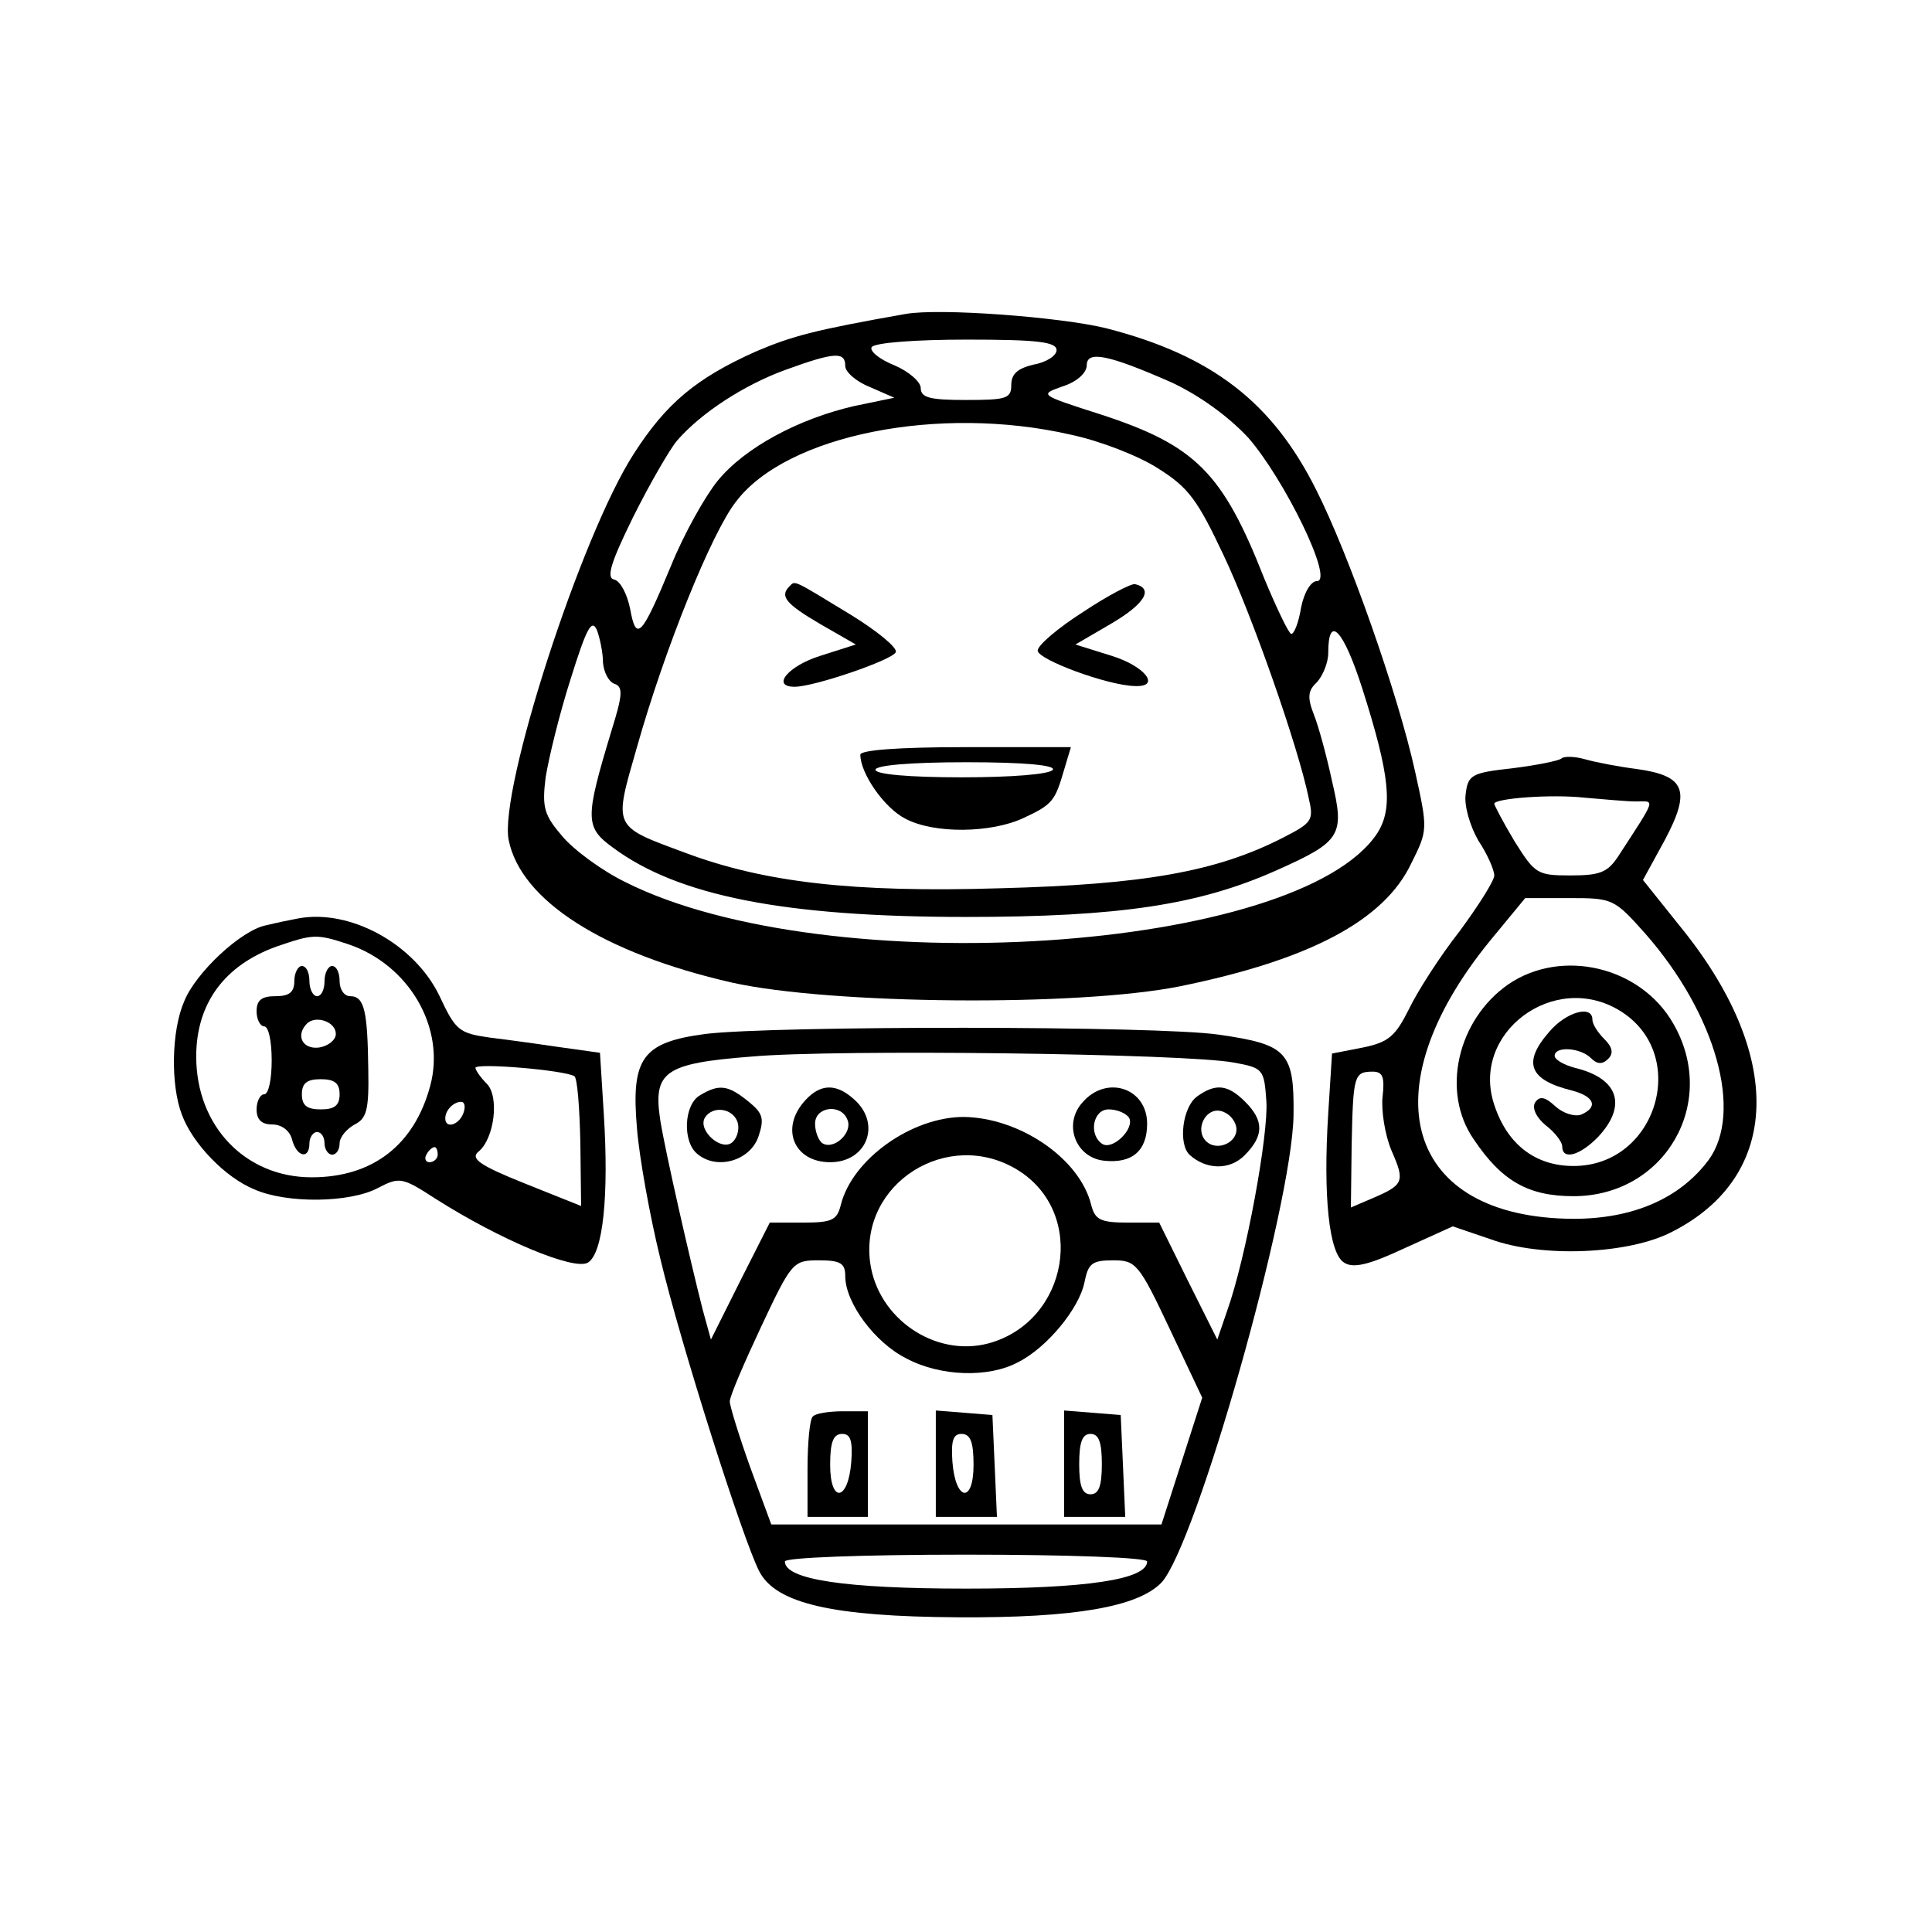 <?xml version="1.0" standalone="no"?>
<!DOCTYPE svg PUBLIC "-//W3C//DTD SVG 20010904//EN"
 "http://www.w3.org/TR/2001/REC-SVG-20010904/DTD/svg10.dtd">
<svg version="1.0" xmlns="http://www.w3.org/2000/svg"
 width="256pt" height="256pt" viewBox="0 0 256 256"
 preserveAspectRatio="xMidYMid meet">

<g transform="translate(0,256) scale(0.1,-0.1)"
fill="#000000" stroke="none">
<path d="M1200 2144 c-119 -21 -150 -29 -199 -50 -78 -35 -118 -68 -161 -135
-70 -108 -179 -446 -166 -512 16 -80 125 -150 296 -189 130 -29 458 -32 593
-5 172 35 271 87 307 163 22 44 22 45 5 122 -23 104 -88 288 -131 373 -58 116
-138 178 -278 214 -61 15 -221 27 -266 19z m200 -48 c0 -7 -13 -16 -30 -19
-21 -5 -30 -12 -30 -27 0 -18 -6 -20 -60 -20 -48 0 -60 3 -60 16 0 8 -16 22
-35 30 -20 8 -33 19 -30 24 4 6 59 10 126 10 94 0 119 -3 119 -14z m-280 -21
c0 -8 15 -21 33 -28 l32 -14 -53 -11 c-74 -17 -145 -55 -181 -99 -17 -21 -45
-71 -62 -113 -39 -94 -46 -101 -54 -57 -4 20 -13 37 -21 39 -11 2 -5 22 25 83
22 44 48 89 58 101 32 37 89 74 144 94 66 24 79 24 79 5z m433 -22 c36 -17 74
-44 101 -73 48 -55 114 -190 91 -190 -8 0 -17 -15 -21 -35 -3 -19 -9 -35 -13
-35 -3 0 -19 33 -36 74 -55 140 -91 176 -217 217 -81 26 -81 26 -50 37 19 6
32 18 32 28 0 20 29 14 113 -23z m-134 -69 c38 -8 90 -28 116 -45 40 -25 52
-42 86 -114 38 -80 99 -254 113 -322 7 -30 5 -33 -34 -53 -88 -45 -184 -62
-375 -67 -195 -6 -313 8 -417 47 -97 36 -95 32 -64 140 37 131 99 284 131 325
67 89 270 129 444 89z m-620 -302 c1 -12 7 -25 15 -28 12 -4 11 -15 -4 -63
-35 -116 -35 -127 2 -154 86 -64 227 -92 468 -92 204 0 309 16 412 62 85 38
90 46 73 118 -7 33 -18 73 -24 88 -9 23 -8 32 4 43 8 9 15 26 15 39 0 52 20
31 45 -47 37 -116 41 -159 20 -192 -104 -158 -729 -199 -996 -65 -31 15 -69
43 -84 61 -24 28 -27 38 -22 78 4 25 18 83 33 130 21 67 28 81 35 65 4 -11 8
-30 8 -43z"/>
<path d="M1046 1783 c-13 -13 -5 -23 41 -50 l47 -27 -47 -15 c-42 -13 -66 -41
-34 -41 26 0 131 36 134 46 2 6 -25 28 -59 49 -79 48 -74 46 -82 38z"/>
<path d="M1435 1749 c-33 -21 -60 -44 -60 -51 0 -12 92 -46 128 -47 36 -2 15
26 -30 40 l-48 15 48 28 c44 26 56 46 31 52 -5 1 -36 -15 -69 -37z"/>
<path d="M1140 1560 c0 -25 32 -71 60 -85 38 -20 113 -19 156 1 39 18 42 23
54 64 l9 30 -140 0 c-90 0 -139 -4 -139 -10z m255 -20 c-4 -6 -55 -10 -121
-10 -69 0 -114 4 -114 10 0 6 47 10 121 10 77 0 118 -4 114 -10z"/>
<path d="M2069 1555 c-3 -3 -33 -9 -65 -13 -55 -6 -59 -9 -62 -35 -2 -15 6
-42 17 -61 12 -18 21 -39 21 -46 0 -7 -21 -40 -46 -74 -26 -33 -56 -80 -67
-103 -18 -36 -27 -44 -61 -51 l-41 -8 -5 -79 c-7 -110 1 -186 21 -198 12 -8
33 -3 80 19 l64 29 50 -17 c68 -25 184 -20 241 10 145 74 149 235 9 406 l-48
60 29 53 c35 66 27 85 -37 94 -24 3 -55 9 -69 13 -14 4 -28 4 -31 1z m99 -57
c25 0 28 7 -24 -73 -14 -21 -24 -25 -63 -25 -44 0 -47 2 -74 45 -15 25 -27 48
-27 50 0 7 75 13 120 8 25 -2 55 -5 68 -5z m12 -175 c94 -107 130 -237 84
-300 -38 -51 -100 -78 -179 -78 -222 1 -273 169 -111 368 l47 57 59 0 c57 0
59 -1 100 -47z m-348 -216 c-2 -18 3 -51 12 -72 18 -41 16 -45 -26 -63 l-28
-12 1 83 c2 92 3 97 28 97 13 0 16 -7 13 -33z"/>
<path d="M1999 1256 c-68 -47 -90 -143 -46 -206 37 -55 72 -75 132 -75 121 0
193 124 132 229 -43 75 -147 100 -218 52z m147 -35 c94 -57 50 -206 -61 -206
-51 0 -88 29 -105 81 -32 95 79 178 166 125z"/>
<path d="M2053 1193 c-36 -41 -27 -64 30 -78 30 -8 35 -22 12 -32 -9 -3 -24 2
-34 11 -14 13 -21 14 -27 5 -4 -7 1 -19 14 -30 12 -9 22 -22 22 -28 0 -19 24
-12 48 13 38 41 27 77 -31 91 -15 4 -27 11 -27 16 0 13 34 11 48 -3 8 -8 15
-9 23 -1 7 7 6 15 -5 26 -9 9 -16 20 -16 26 0 20 -35 10 -57 -16z"/>
<path d="M395 1343 c-11 -2 -30 -6 -42 -9 -33 -6 -94 -63 -109 -101 -17 -39
-18 -111 -3 -150 14 -38 57 -83 96 -99 43 -19 127 -18 164 2 29 15 32 14 77
-15 85 -54 183 -95 201 -84 20 12 28 88 21 198 l-5 80 -50 7 c-27 4 -70 10
-95 13 -42 6 -46 9 -68 56 -33 68 -118 115 -187 102z m66 -34 c81 -27 130
-111 109 -188 -21 -78 -76 -121 -157 -121 -88 0 -153 68 -153 160 0 70 37 121
107 146 47 16 52 17 94 3z m300 -175 c4 -2 7 -42 8 -88 l1 -84 -75 30 c-60 24
-72 33 -61 42 21 17 28 73 11 90 -8 8 -15 18 -15 21 0 7 118 -3 131 -11z
m-147 -49 c-6 -16 -24 -21 -24 -7 0 11 11 22 21 22 5 0 6 -7 3 -15z m-34 -55
c0 -5 -5 -10 -11 -10 -5 0 -7 5 -4 10 3 6 8 10 11 10 2 0 4 -4 4 -10z"/>
<path d="M390 1260 c0 -15 -7 -20 -25 -20 -18 0 -25 -5 -25 -20 0 -11 5 -20
10 -20 6 0 10 -20 10 -45 0 -25 -4 -45 -10 -45 -5 0 -10 -9 -10 -20 0 -14 7
-20 21 -20 12 0 23 -8 26 -20 6 -23 23 -27 23 -5 0 8 5 15 10 15 6 0 10 -7 10
-15 0 -8 5 -15 10 -15 6 0 10 7 10 15 0 8 9 19 20 25 16 8 19 20 18 73 -1 77
-5 97 -24 97 -8 0 -14 9 -14 20 0 11 -4 20 -10 20 -5 0 -10 -9 -10 -20 0 -11
-4 -20 -10 -20 -5 0 -10 9 -10 20 0 11 -4 20 -10 20 -5 0 -10 -9 -10 -20z m55
-70 c0 -8 -10 -16 -22 -18 -22 -3 -32 16 -16 32 12 11 38 2 38 -14z m5 -80 c0
-15 -7 -20 -25 -20 -18 0 -25 5 -25 20 0 15 7 20 25 20 18 0 25 -5 25 -20z"/>
<path d="M935 1190 c-84 -11 -99 -32 -91 -125 3 -38 17 -116 31 -173 27 -113
109 -371 131 -414 22 -43 98 -60 263 -61 156 -1 239 14 270 46 46 50 173 498
175 619 1 84 -8 94 -99 107 -80 12 -590 12 -680 1z m700 -38 c39 -7 40 -9 43
-51 3 -44 -27 -208 -52 -278 l-13 -38 -39 78 -38 77 -42 0 c-36 0 -43 4 -48
23 -15 62 -95 116 -169 117 -69 0 -148 -56 -163 -117 -5 -20 -12 -23 -50 -23
l-44 0 -39 -77 -39 -78 -11 40 c-17 67 -49 207 -56 250 -10 65 5 76 121 85
111 10 577 4 639 -8z m-287 -142 c93 -57 68 -201 -38 -230 -71 -19 -147 33
-157 107 -14 105 103 179 195 123z m-228 -141 c0 -35 39 -88 81 -109 45 -24
109 -26 148 -5 38 19 81 71 88 106 5 25 10 29 38 29 30 0 34 -4 75 -91 l43
-91 -27 -84 -27 -84 -259 0 -258 0 -28 76 c-15 42 -27 81 -27 87 0 7 19 51 42
100 40 85 42 87 76 87 29 0 35 -4 35 -21z m400 -378 c0 -24 -80 -36 -240 -36
-160 0 -240 12 -240 36 0 5 100 9 240 9 140 0 240 -4 240 -9z"/>
<path d="M928 1109 c-22 -12 -24 -62 -4 -78 26 -22 70 -9 81 23 8 24 6 31 -14
47 -26 21 -38 23 -63 8z m49 -35 c3 -8 1 -20 -6 -27 -14 -14 -47 15 -37 32 10
16 36 13 43 -5z"/>
<path d="M1067 1102 c-34 -37 -15 -82 33 -82 49 0 68 51 32 83 -24 22 -45 21
-65 -1z m56 -26 c7 -17 -18 -40 -33 -31 -5 3 -10 15 -10 26 0 23 35 27 43 5z"/>
<path d="M1435 1100 c-27 -29 -10 -74 28 -78 37 -4 57 13 57 49 0 47 -53 65
-85 29z m61 -21 c8 -14 -21 -43 -35 -35 -19 12 -13 46 8 46 11 0 23 -5 27 -11z"/>
<path d="M1586 1107 c-19 -14 -25 -62 -10 -77 22 -20 53 -21 73 -1 26 26 26
46 1 71 -23 23 -39 25 -64 7z m52 -40 c4 -20 -25 -34 -40 -19 -15 15 -1 44 19
40 10 -2 19 -11 21 -21z"/>
<path d="M1077 683 c-4 -3 -7 -35 -7 -70 l0 -63 40 0 40 0 0 70 0 70 -33 0
c-19 0 -37 -3 -40 -7z m51 -60 c-4 -52 -28 -56 -28 -4 0 30 4 41 16 41 11 0
14 -9 12 -37z"/>
<path d="M1240 621 l0 -71 40 0 41 0 -3 68 -3 67 -37 3 -38 3 0 -70z m50 -2
c0 -52 -24 -48 -28 4 -2 28 1 37 12 37 12 0 16 -11 16 -41z"/>
<path d="M1410 621 l0 -71 40 0 41 0 -3 68 -3 67 -37 3 -38 3 0 -70z m50 -1
c0 -29 -4 -40 -15 -40 -11 0 -15 11 -15 40 0 29 4 40 15 40 11 0 15 -11 15
-40z"/>
</g>
</svg>
